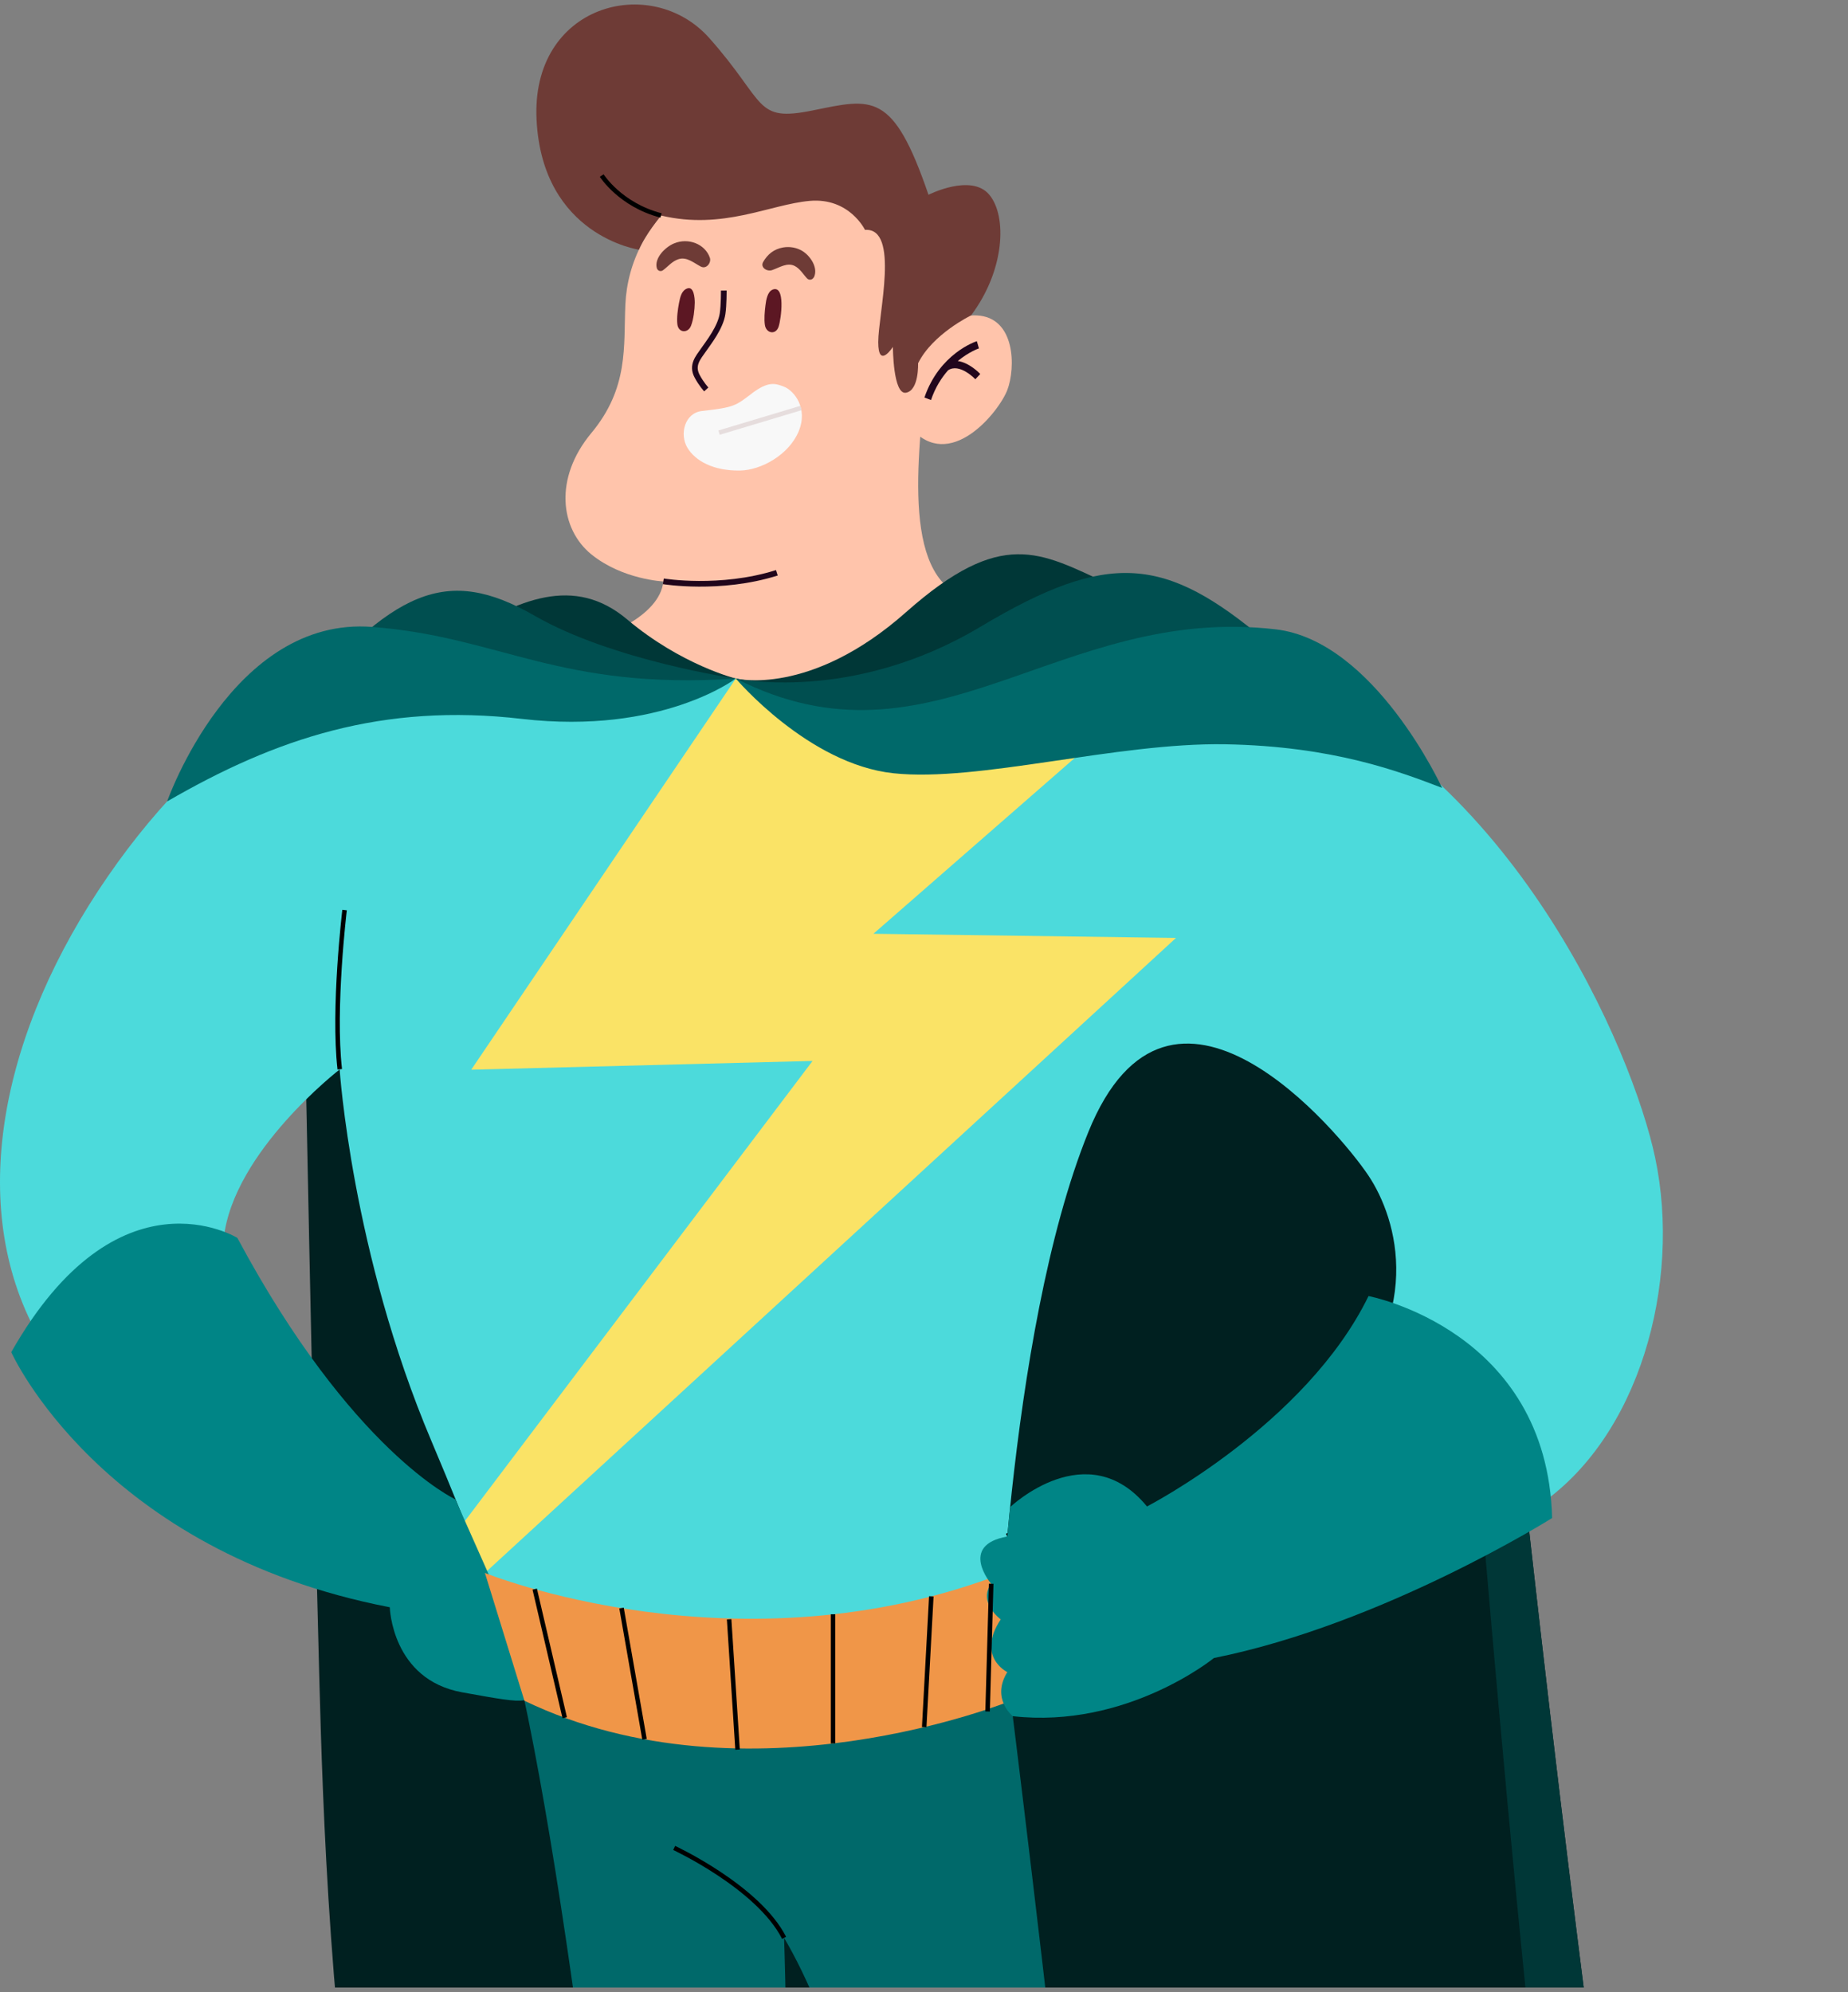 <svg width="205" height="221" viewBox="0 0 205 221" fill="none" xmlns="http://www.w3.org/2000/svg">
<rect x="0" y="0" width="205" height="221" fill="#808080" stroke="none"/>
<g clip-path="url(#clip0_32587_8009)">
<path d="M43.446 91.994L33.804 113.272C33.804 113.272 34.605 155.282 35.407 185.671C36.208 216.048 38.601 287.913 68.947 313.607C99.305 339.301 201.782 337.3 201.782 337.3C201.782 337.3 207.404 334.085 203.785 327.667C203.785 327.667 188.509 313.619 180.07 253.4C171.63 193.18 166.008 135.763 166.008 135.763C166.008 135.763 166.287 89.543 144.708 79.195C123.142 68.847 43.434 92.006 43.434 92.006L43.446 91.994Z" fill="#002020"/>
<path d="M203.786 327.656C203.786 327.656 188.51 313.608 180.07 253.389C172.845 201.807 167.672 152.275 166.348 139.137C164.15 142.897 162.839 149.048 162.839 149.048C162.839 149.048 170.028 241.743 176.463 279.483C182.887 317.223 201.782 337.288 201.782 337.288C201.782 337.288 207.405 334.074 203.786 327.656Z" fill="#003737"/>
<path d="M66.555 70.68C66.555 70.68 73.185 68.521 73.585 64.505C73.585 64.505 69.044 64.299 65.595 61.497C62.147 58.694 61.418 53.066 65.595 48.043C69.772 43.021 69.165 38.411 69.372 33.789C69.578 29.167 71.788 24.351 76.803 20.736C81.819 17.121 94.29 17.727 97.496 19.729C100.713 21.73 103.883 29.361 102.996 38.993C102.11 48.625 99.706 62.977 106.53 66.046C113.367 69.103 124.369 71.226 124.369 71.226C124.369 71.226 84.029 96.119 66.542 70.668L66.555 70.68Z" fill="#FFC4AB"/>
<path d="M100.981 40.449C100.981 40.449 103.992 34.795 108.34 34.99C112.675 35.184 112.675 40.825 111.74 43.275C110.793 45.726 105.328 52.507 100.993 47.424C96.658 42.341 100.993 40.449 100.993 40.449H100.981Z" fill="#FFC4AB"/>
<path d="M37.678 118.635C37.678 118.635 39.014 138.979 47.854 159.857C56.694 180.734 60.714 194.115 60.714 194.115L110.549 188.765C110.549 188.765 111.618 148.089 120.725 125.598C129.833 103.107 148.582 125.598 151.8 130.414C155.018 135.23 158.285 146.173 147.307 157.042C140.592 163.69 147.635 182.154 170.416 167.184C181.867 159.662 186.554 142.327 183.603 128.412C181.102 116.597 167.878 85.456 141.612 75.278C115.358 65.112 106.518 82.241 81.6 75.278C81.6 75.278 69.809 72.924 53.743 71.966C37.666 70.995 22.134 81.707 10.878 98.837C-0.355 115.954 -3.573 134.684 4.466 148.611C12.505 162.525 31.788 165.206 31.788 165.206C31.788 165.206 23.749 147.01 24.818 137.377C25.887 127.745 37.678 118.647 37.678 118.647V118.635Z" fill="#4CDADB"/>
<g style="mix-blend-mode:soft-light">
<path d="M38.224 100.96C38.224 100.96 36.913 111.854 37.69 118.623" stroke="black" stroke-width="0.5" stroke-miterlimit="10"/>
</g>
<path d="M81.624 75.277L52.274 118.671L90.137 117.7L51.509 168.821L53.792 174.499L130.453 104.053L96.889 103.592L129.311 75.277C129.311 75.277 98.771 83.308 81.624 75.277Z" fill="#FAE366"/>
<path d="M111.011 179.642C111.011 179.642 121.806 264.755 123.409 296.344C125.012 327.934 113.233 318.29 108.412 296.344C103.591 274.399 97.702 233.177 86.979 214.98C86.979 214.98 88.582 259.939 84.842 293.663C81.09 327.388 73.051 310.793 71.448 290.449C69.845 270.105 63.409 208.987 56.718 182.274C56.718 182.274 90.586 193.01 111.023 179.642H111.011Z" fill="#00696A"/>
<path d="M111.739 170.447L118.394 167.172" stroke="black" stroke-width="0.66" stroke-miterlimit="10"/>
<path d="M26.348 137.341C26.348 137.341 13.112 129.128 1.248 150.006C1.248 150.006 11.108 172.097 43.239 178.308C43.239 178.308 43.446 186.339 51.278 187.746C59.11 189.153 59.05 189.202 59.317 186.145L50.513 166.335C50.513 166.335 39.026 161.045 26.336 137.341H26.348Z" fill="#008586"/>
<path d="M53.792 174.499C53.792 174.499 81.891 185.939 111.387 174.499L112.14 188.68C112.14 188.68 82.96 200.605 58.175 188.68L53.792 174.499Z" fill="#F09648"/>
<path d="M151.813 143.783C151.813 143.783 171.643 147.532 172.177 168.409C172.177 168.409 153.428 180.189 134.666 183.937C134.666 183.937 125 191.823 112.347 190.391C112.347 190.391 109.918 188.462 111.74 185.502C111.74 185.502 108.255 183.804 111.011 179.655C111.011 179.655 108.449 177.775 109.955 175.712C109.955 175.712 106.3 171.418 111.74 170.46L112.068 167.184C112.068 167.184 120.604 159.056 127.235 167.124C127.235 167.124 144.842 158.061 151.8 143.807L151.813 143.783Z" fill="#008586"/>
<g style="mix-blend-mode:soft-light">
<path d="M74.787 205.008C74.787 205.008 84.113 209.351 86.979 214.98" stroke="black" stroke-width="0.5" stroke-miterlimit="10"/>
</g>
<g style="mix-blend-mode:soft-light">
<path d="M59.317 176.295L62.645 190.561" stroke="black" stroke-width="0.5" stroke-miterlimit="10"/>
</g>
<g style="mix-blend-mode:soft-light">
<path d="M68.947 178.393L71.497 192.95" stroke="black" stroke-width="0.5" stroke-miterlimit="10"/>
</g>
<g style="mix-blend-mode:soft-light">
<path d="M80.883 179.642L81.818 194.102" stroke="black" stroke-width="0.5" stroke-miterlimit="10"/>
</g>
<g style="mix-blend-mode:soft-light">
<path d="M92.408 179.084V193.411" stroke="black" stroke-width="0.5" stroke-miterlimit="10"/>
</g>
<g style="mix-blend-mode:soft-light">
<path d="M103.312 177.095L102.523 191.604" stroke="black" stroke-width="0.5" stroke-miterlimit="10"/>
</g>
<g style="mix-blend-mode:soft-light">
<path d="M109.955 175.699L109.554 189.868" stroke="black" stroke-width="0.5" stroke-miterlimit="10"/>
</g>
<path d="M81.624 75.278C81.624 75.278 89.857 77.353 100.507 67.914C111.157 58.476 115.37 61.291 122.814 64.7C130.246 68.108 109.347 78.129 97.702 78.735C86.044 79.354 81.624 75.266 81.624 75.266V75.278Z" fill="#003737"/>
<path d="M81.624 75.277C81.624 75.277 94.484 78.067 108.752 69.539C123.021 61.011 129.262 61.678 140.458 71.128C140.458 71.128 125.413 78.007 117.386 79.123C109.347 80.227 94.885 82.835 81.624 75.277Z" fill="#004F50"/>
<path d="M81.624 75.278C81.624 75.278 89.663 84.777 99.111 85.784C108.558 86.79 123.822 82.375 135.88 82.569C147.939 82.775 155.322 85.626 159.973 87.409C159.973 87.409 152.492 71.093 141.515 69.819C117.435 67.004 103.543 86.451 81.636 75.278H81.624Z" fill="#00696A"/>
<path d="M81.624 75.278C81.624 75.278 75.565 73.773 69.566 68.715C63.737 63.802 57.508 66.398 50.623 70.826C42.705 75.909 81.624 75.278 81.624 75.278Z" fill="#003737"/>
<path d="M81.624 75.278C81.624 75.278 67.951 73.288 59.317 68.315C49.554 62.698 43.628 65.282 32.068 79.111C32.068 79.111 40.361 75.52 55.225 77.146C70.368 78.808 81.624 75.278 81.624 75.278Z" fill="#004F50"/>
<path d="M81.624 75.277C81.624 75.277 73.391 81.549 57.909 79.754C42.426 77.958 30.598 81.913 18.54 88.913C18.54 88.913 25.753 68.326 41.309 69.551C55.601 70.667 61.928 76.563 81.612 75.289L81.624 75.277Z" fill="#00696A"/>
<g style="mix-blend-mode:soft-light">
<path d="M106.251 40.048C107.489 39.029 108.57 38.653 108.594 38.653L108.364 37.853C108.194 37.901 104.211 39.236 102.547 44.1L103.276 44.379C103.749 42.984 104.441 41.905 105.17 41.08C106.433 40.23 108.182 42.05 108.194 42.075L108.74 41.492C108.679 41.419 107.538 40.23 106.239 40.048H106.251Z" fill="#21061C"/>
</g>
<path d="M102.997 21.609C102.997 21.609 107.745 19.195 109.748 21.609C111.752 24.023 111.448 30.028 107.72 34.99C107.72 34.99 103.446 37.052 101.843 40.303C101.843 40.303 101.964 43.3 100.507 43.566C99.062 43.833 99.05 38.483 99.05 38.483C99.05 38.483 97.423 41.031 97.423 37.95C97.423 34.868 99.839 25.236 95.953 25.503C95.953 25.503 94.217 21.888 89.797 22.288C85.377 22.689 80.192 25.539 73.343 23.914C73.343 23.914 71.546 26.061 70.878 27.699C70.878 27.699 60.191 26.182 59.524 13.335C58.844 0.464 72.238 -3.018 78.674 4.213C85.097 11.443 83.628 13.578 90.198 12.243C96.767 10.909 99.062 10.096 102.997 21.609Z" fill="#6E3B36"/>
<g style="mix-blend-mode:soft-light">
<path d="M66.749 19.474C66.749 19.474 68.801 22.725 73.33 23.902" stroke="black" stroke-width="0.5" stroke-miterlimit="10"/>
</g>
<g style="mix-blend-mode:soft-light">
<path d="M73.585 64.492C73.585 64.492 79.876 65.536 86.178 63.546" stroke="#21061C" stroke-width="0.63" stroke-miterlimit="10"/>
</g>
<path d="M83.409 43.639C85.219 42.281 85.984 42.499 87.028 42.924C88.072 43.36 89.675 45.265 88.595 47.861C87.514 50.457 84.43 52.168 82.074 52.204C79.111 52.24 77.119 51.124 76.245 49.657C75.371 48.189 75.929 45.811 77.884 45.593C81.515 45.192 81.612 44.998 83.422 43.639H83.409Z" fill="#F8F8F8"/>
<path d="M85.692 32.139C85.146 32.369 84.988 33.242 84.915 33.861C84.83 34.541 84.745 35.414 84.854 36.081C85.012 36.991 86.056 37.185 86.372 36.239C86.651 35.414 87.174 31.52 85.68 32.139H85.692Z" fill="#5C1723"/>
<path d="M76.257 31.994C75.625 32.2 75.455 32.916 75.322 33.62C75.188 34.335 75.055 35.257 75.14 35.973C75.261 36.956 76.33 36.992 76.658 36.131C76.937 35.415 77.058 34.359 77.07 33.583C77.07 33.037 76.973 31.763 76.257 31.994Z" fill="#5C1723"/>
<g style="mix-blend-mode:soft-light">
<path d="M80.289 32.235C80.289 32.235 80.301 33.837 80.155 34.807C79.925 36.336 78.601 38.01 78.03 38.835C77.46 39.66 76.67 40.509 77.338 41.746C77.787 42.595 78.346 43.202 78.346 43.202" stroke="#21061C" stroke-width="0.63" stroke-miterlimit="10"/>
</g>
<path d="M90.283 30.779C90.805 29.724 89.894 28.39 89.008 27.844C88.388 27.468 87.599 27.322 86.858 27.456C85.838 27.637 85.146 28.22 84.66 29.057C84.308 29.676 85.097 30.161 85.644 29.967C86.457 29.688 87.332 29.081 88.158 29.506C88.765 29.821 89.081 30.416 89.53 30.889C89.748 31.119 90.125 31.058 90.27 30.767L90.283 30.779Z" fill="#6E3B36"/>
<path d="M73.549 29.98C74.12 29.555 74.557 28.985 75.261 28.754C76.196 28.451 76.986 29.191 77.751 29.579C78.382 29.895 78.928 29.118 78.746 28.597C78.224 27.068 76.354 26.34 74.763 27.007C73.78 27.42 72.578 28.633 72.857 29.725C72.93 30.028 73.27 30.186 73.549 29.98Z" fill="#6E3B36"/>
<path d="M79.766 47.995L88.849 45.265" stroke="#E6DDDD" stroke-width="0.5" stroke-miterlimit="10"/>
</g>
<defs>
<clipPath id="clip0_32587_8009">
<rect width="205" height="220" fill="white" transform="translate(0 0.5)"/>
</clipPath>
</defs>
</svg>
